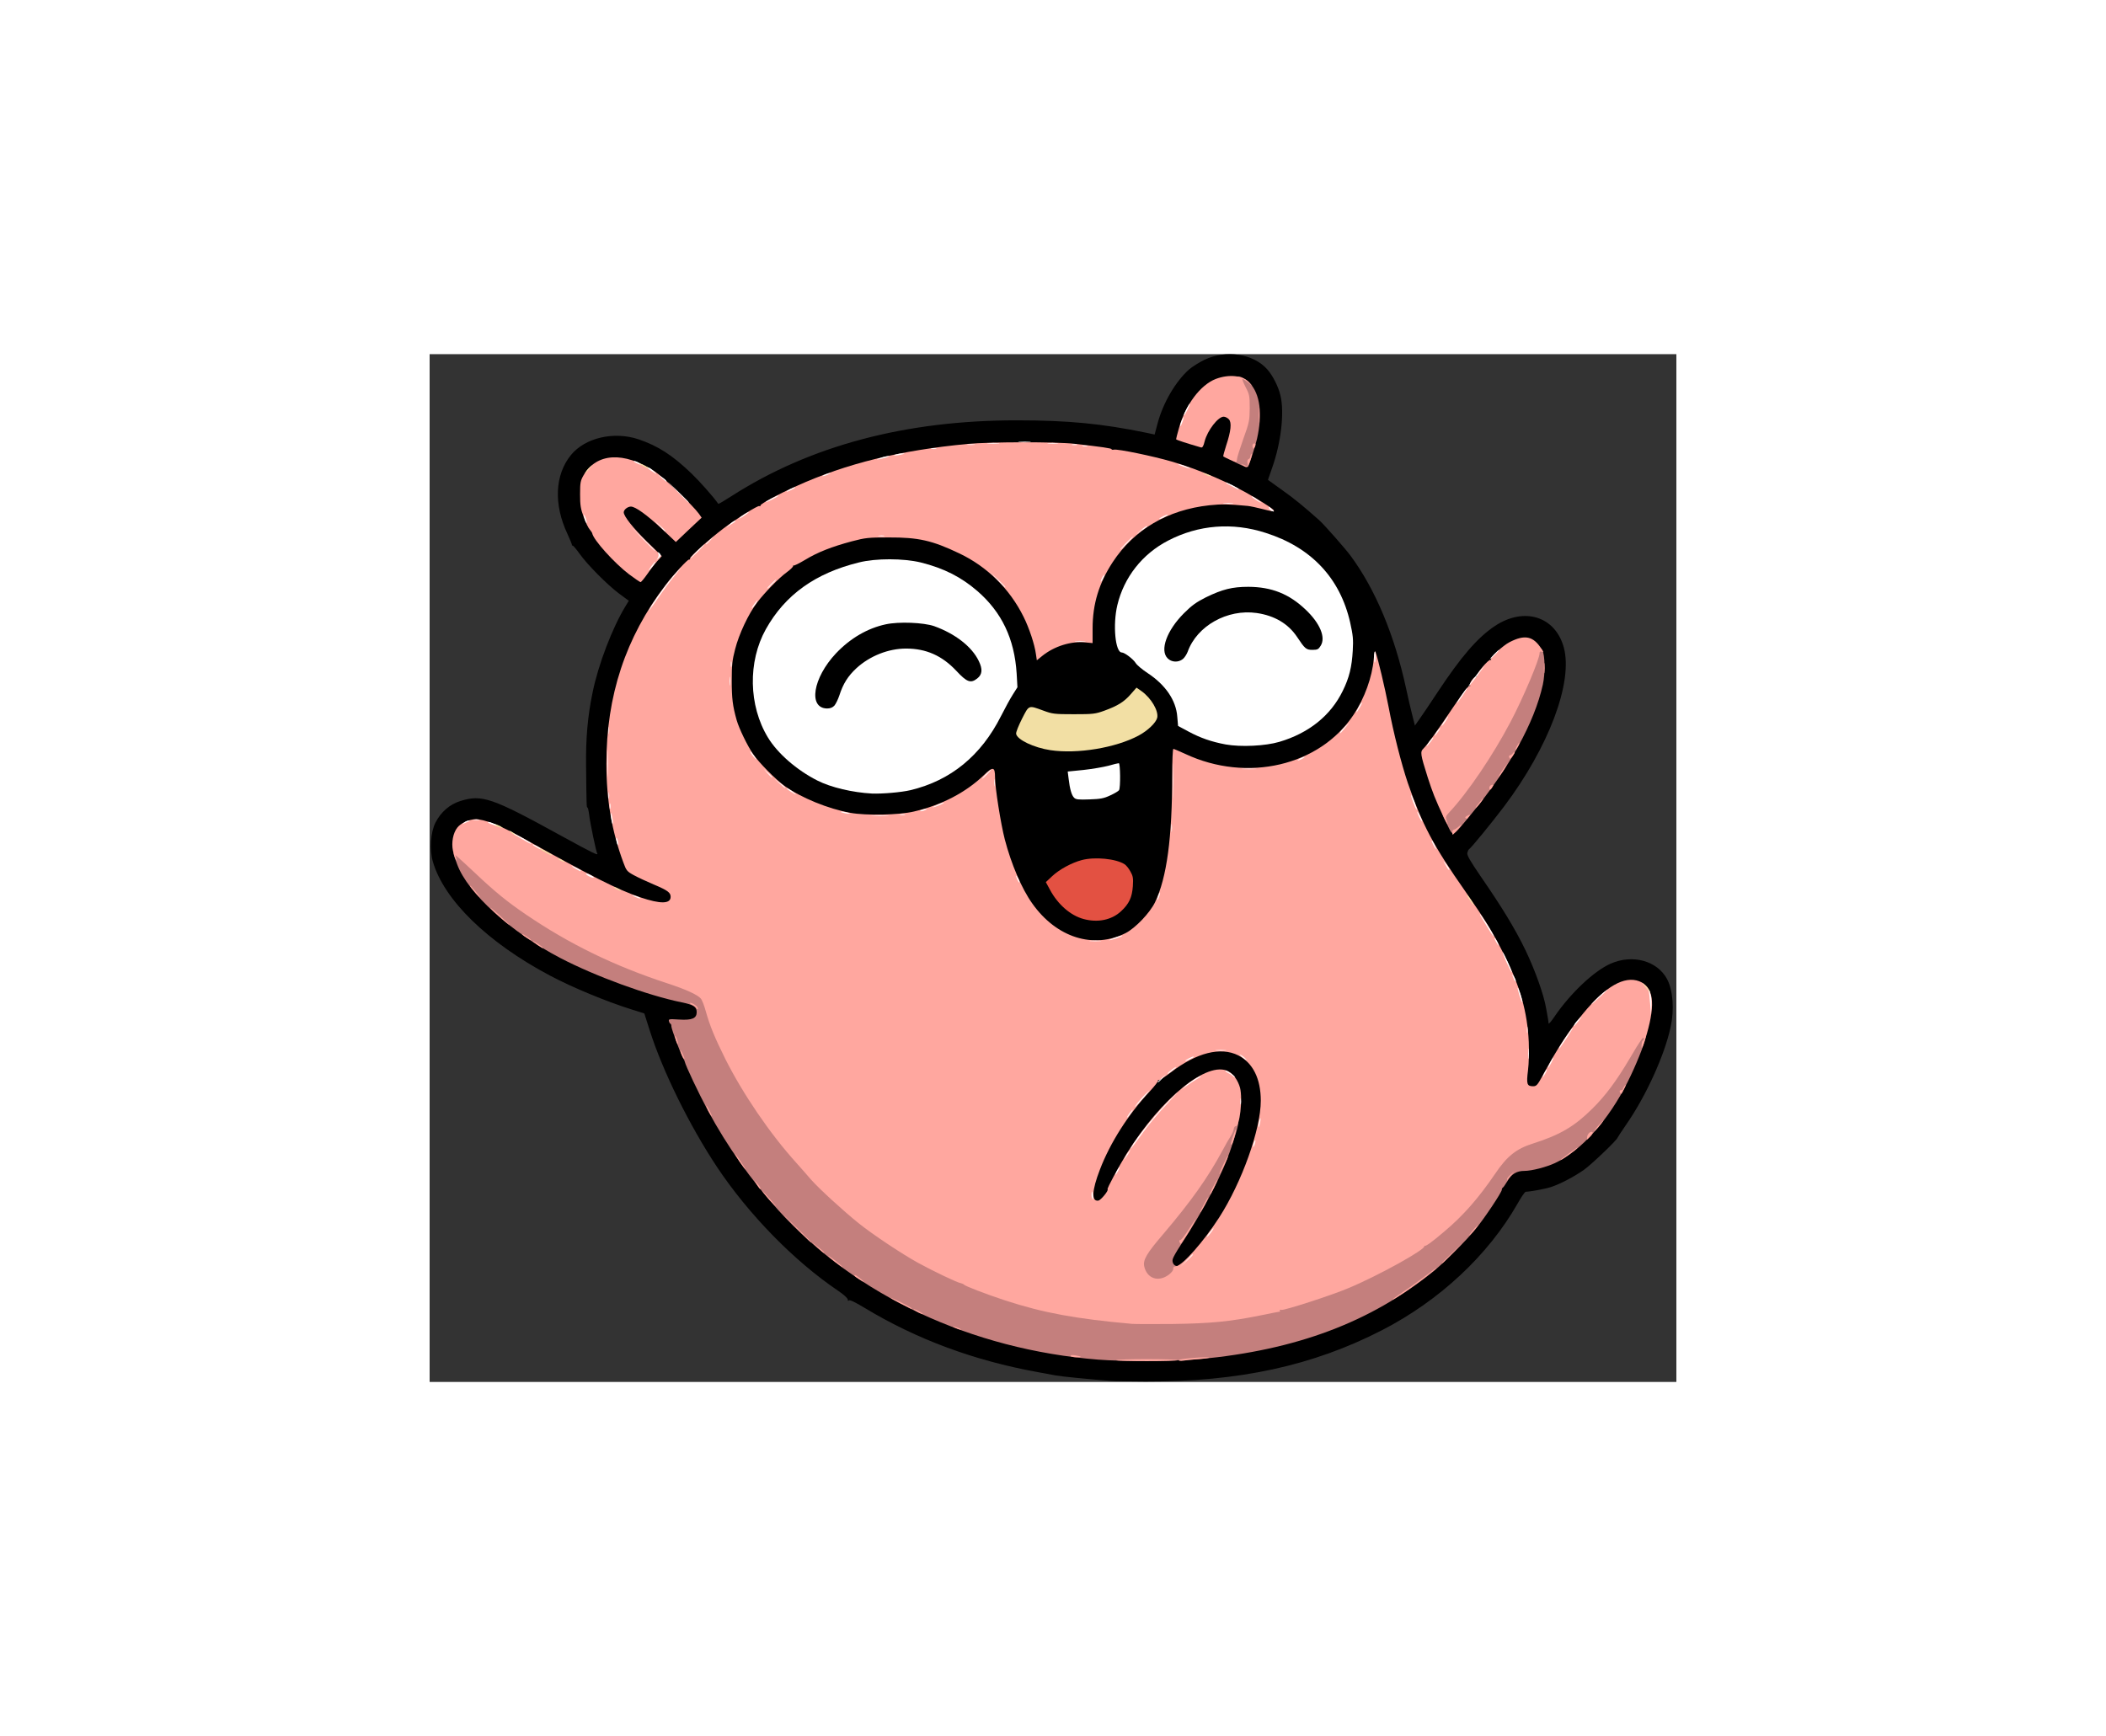 <svg class="img-fluid" id="outputsvg" xmlns="http://www.w3.org/2000/svg" style="transform: matrix(0.592, 0, 0, 0.592, 0, 0); transform-origin: 50% 50%; cursor: move; transition: transform 200ms ease-in-out;" width="957" height="789" viewBox="0 0 9570 7890"><rect x="0" y="0" width="9570" height="7890" fill="#333333" stroke="none"/><g id="l78dabwa6Oj6k4r0s4Ab4XM" fill="rgb(0,0,0)" style="transform: none;"><g><path id="pcGE8rLuF" d="M5235 7883 c-184 -15 -389 -35 -430 -43 -27 -5 -90 -17 -140 -26 -485 -88 -926 -251 -1325 -492 -76 -46 -117 -65 -122 -58 -5 7 -8 5 -8 -6 0 -10 -30 -38 -73 -67 -337 -227 -687 -585 -931 -951 -211 -318 -416 -733 -517 -1050 l-41 -129 -96 -30 c-192 -60 -458 -170 -629 -261 -479 -254 -813 -580 -898 -874 -27 -92 -18 -225 20 -300 41 -81 110 -141 192 -166 166 -51 240 -26 776 269 241 132 286 154 273 133 -8 -14 -54 -231 -61 -294 -4 -32 -10 -58 -14 -58 -6 0 -7 -13 -10 -315 -3 -214 12 -386 50 -568 43 -213 152 -498 253 -663 l25 -41 -72 -53 c-92 -68 -249 -227 -306 -308 -24 -34 -48 -62 -52 -62 -5 0 -8 -3 -7 -8 0 -4 -15 -41 -34 -82 -107 -227 -97 -454 27 -606 109 -133 330 -184 520 -120 149 51 258 121 404 261 64 62 162 171 207 234 2 2 45 -23 96 -56 606 -390 1341 -586 2197 -585 393 0 651 25 991 95 l65 14 23 -86 c42 -158 139 -323 242 -414 24 -21 77 -54 118 -74 165 -79 375 -47 482 74 43 49 85 132 101 201 31 129 5 359 -63 552 l-33 95 110 79 c97 69 155 117 284 231 37 33 202 220 242 275 190 258 336 609 424 1015 14 66 35 157 47 203 l21 83 34 -48 c19 -26 82 -120 140 -208 182 -275 307 -420 441 -509 224 -148 463 -73 528 166 72 267 -116 766 -460 1222 -96 127 -250 315 -268 327 -5 3 -10 16 -13 29 -3 17 23 62 103 179 163 236 264 402 342 563 74 154 142 343 160 449 6 35 13 73 15 84 2 11 4 26 4 33 1 7 22 -17 47 -55 123 -179 301 -347 429 -404 170 -75 360 -22 435 121 44 85 55 233 26 365 -47 219 -191 534 -343 752 -35 51 -64 95 -64 97 0 15 -203 209 -259 248 -74 52 -182 109 -253 132 -42 14 -157 35 -193 36 -7 0 -35 41 -63 91 -225 395 -598 744 -1041 972 -531 273 -1098 396 -1815 394 -121 -1 -238 -2 -260 -4z m646 -198 c432 -41 801 -129 1127 -271 70 -30 132 -56 137 -57 6 -1 12 -4 15 -7 3 -3 52 -32 110 -65 368 -207 644 -457 858 -777 40 -59 72 -109 72 -112 0 -3 16 -33 36 -66 39 -66 74 -90 136 -90 58 0 169 -29 236 -60 208 -97 419 -337 572 -651 66 -136 137 -332 161 -448 14 -68 6 -150 -17 -187 -10 -15 -36 -35 -58 -44 -34 -16 -44 -17 -83 -5 -166 50 -384 310 -612 728 l-42 77 -58 0 c-86 0 -87 -3 -71 -170 27 -287 -25 -529 -180 -835 -88 -176 -148 -273 -300 -491 -62 -87 -140 -204 -175 -259 -196 -312 -319 -663 -425 -1205 -16 -85 -35 -173 -41 -195 l-12 -40 -19 69 c-72 263 -255 477 -505 593 -271 125 -664 122 -948 -6 l-65 -30 0 187 c0 475 -42 781 -132 970 -40 82 -150 197 -225 236 -103 51 -263 70 -394 46 -174 -32 -344 -180 -457 -398 -51 -98 -104 -239 -137 -367 -30 -114 -75 -396 -75 -469 l0 -49 -47 45 c-128 119 -314 212 -516 260 -76 17 -125 21 -282 22 -121 1 -217 -4 -265 -13 -169 -30 -379 -116 -505 -206 -69 -50 -197 -179 -242 -245 -52 -76 -111 -204 -133 -286 -40 -147 -44 -441 -10 -569 29 -105 42 -137 52 -124 7 10 7 7 3 -8 -8 -28 54 -151 120 -238 101 -134 254 -266 406 -349 85 -46 205 -90 339 -124 94 -23 124 -26 290 -27 252 0 367 24 575 124 215 103 388 273 494 487 43 86 91 230 91 271 0 24 1 25 18 11 58 -51 181 -88 296 -88 l61 0 2 -109 c7 -421 291 -786 703 -904 114 -33 289 -51 425 -43 134 8 132 5 -60 -89 -161 -79 -304 -135 -460 -181 -121 -35 -425 -101 -500 -108 -22 -2 -110 -12 -195 -22 -189 -21 -608 -24 -810 -5 -374 35 -717 103 -989 196 -40 13 -77 22 -82 19 -5 -3 -9 -1 -9 5 0 5 -17 15 -37 22 -75 23 -310 132 -418 191 -208 115 -377 235 -540 384 -42 38 -81 68 -86 66 -6 -1 -8 2 -5 7 3 5 -20 38 -52 73 -170 188 -312 419 -407 661 -189 484 -196 1050 -18 1529 23 63 28 69 81 98 31 17 100 49 152 71 122 52 130 59 130 125 0 69 -15 78 -119 72 -174 -11 -384 -108 -1091 -502 -91 -51 -189 -97 -237 -113 l-83 -25 -47 23 c-68 35 -88 67 -88 142 2 240 351 599 819 843 269 140 671 287 931 340 104 21 115 31 115 105 0 76 -17 89 -117 89 -49 0 -73 4 -73 12 0 22 112 293 179 433 221 461 527 881 857 1175 57 51 100 98 97 103 -3 6 -1 7 6 3 7 -4 31 9 59 31 54 45 168 128 229 168 24 15 40 32 36 38 -3 5 -2 7 4 4 6 -4 59 23 119 59 417 251 931 425 1469 499 273 37 660 45 936 20z m-702 -3381 c94 -28 174 -121 187 -218 5 -35 2 -52 -17 -85 -27 -49 -48 -64 -119 -85 -102 -30 -195 -16 -317 48 -38 20 -84 52 -101 69 l-32 33 31 50 c60 95 148 166 238 190 61 17 69 17 130 -2z m2812 -835 c262 -318 442 -643 515 -928 39 -151 30 -223 -35 -291 -44 -47 -66 -49 -134 -17 -53 24 -162 115 -195 162 -12 17 -36 46 -54 65 -39 41 -28 25 -187 261 -68 101 -153 221 -188 267 -34 45 -63 87 -63 92 0 23 101 315 120 347 11 19 20 40 20 46 0 7 16 44 37 82 l36 68 21 -25 c12 -14 60 -72 107 -129z m-2796 -112 c33 -15 63 -33 67 -40 4 -7 8 -40 8 -74 l0 -61 -52 13 c-28 8 -102 20 -165 26 -111 13 -113 13 -113 38 0 40 19 98 37 117 26 26 143 15 218 -19z m-1555 -36 c324 -72 559 -260 716 -573 30 -59 70 -133 90 -164 l36 -56 -10 -102 c-25 -232 -124 -426 -294 -574 -322 -281 -762 -323 -1158 -111 -266 143 -442 373 -496 647 -25 130 -12 258 42 400 100 267 375 479 697 537 109 20 277 18 377 -4z m1429 -317 c119 -17 256 -60 343 -106 66 -35 138 -102 138 -127 0 -21 -50 -98 -84 -130 l-26 -24 -48 46 c-56 51 -97 74 -197 108 -64 22 -85 24 -255 23 -161 0 -193 -3 -249 -22 -36 -11 -68 -19 -73 -16 -8 5 -78 138 -78 149 0 13 99 67 150 82 121 35 226 40 379 17z m1424 -58 c316 -93 514 -317 558 -631 32 -224 -81 -511 -273 -691 -198 -187 -519 -298 -765 -264 -222 30 -432 142 -555 294 -109 135 -174 320 -166 466 5 76 28 140 51 140 21 0 87 50 106 80 9 16 51 51 92 78 137 90 219 209 228 336 l6 70 80 43 c205 110 434 138 638 79z m-4824 -1326 l51 -70 -99 -97 c-120 -119 -161 -180 -161 -239 0 -58 19 -74 84 -74 66 0 110 27 246 151 l101 91 67 -63 c37 -35 68 -67 70 -70 5 -12 -220 -239 -286 -288 -86 -63 -175 -108 -256 -128 -58 -14 -68 -14 -120 1 -106 31 -180 125 -181 230 0 34 4 78 8 99 6 30 5 37 -4 31 -8 -4 -10 -3 -5 5 4 6 11 9 15 7 4 -3 13 12 21 32 22 63 90 170 159 250 68 79 207 202 227 202 6 0 35 -31 63 -70z m4625 -905 c55 -179 60 -309 16 -395 -58 -116 -127 -143 -247 -98 -109 40 -225 188 -274 350 -13 43 -14 60 -6 64 24 8 112 34 119 34 4 0 13 -19 20 -42 14 -48 53 -110 94 -151 22 -22 36 -27 75 -27 71 0 89 19 89 95 0 33 -7 88 -16 120 -29 108 -32 99 33 126 39 17 60 22 65 15 5 -6 19 -47 32 -91z"></path><path id="p11lUYJGPP" d="M5682 7018 c-17 -17 -15 -94 4 -131 9 -18 35 -59 58 -92 151 -224 308 -523 375 -717 44 -128 81 -287 81 -346 0 -66 -27 -137 -64 -170 -49 -43 -66 -45 -130 -21 -164 61 -377 262 -563 531 -33 48 -64 84 -68 80 -5 -4 -5 -2 -2 4 4 7 -17 53 -47 103 -29 50 -59 104 -66 121 -7 16 -17 27 -23 23 -6 -3 -7 -1 -3 5 8 13 -18 78 -41 104 -11 13 -31 18 -64 18 -62 0 -74 -19 -66 -106 20 -213 221 -575 449 -807 207 -212 392 -305 588 -295 70 3 94 9 140 33 56 31 125 108 114 127 -4 6 -2 8 3 5 26 -16 52 107 53 241 1 366 -237 896 -549 1224 -71 76 -75 78 -120 78 -26 0 -52 -5 -59 -12z"></path><path id="pMDEW7Pq1" d="M2969 2737 c-28 -22 -39 -55 -39 -122 0 -120 53 -235 159 -348 110 -116 242 -194 382 -223 107 -23 351 -15 432 14 162 59 289 157 343 267 22 46 26 65 22 112 -7 78 -35 103 -120 103 l-61 0 -74 -79 c-126 -135 -282 -192 -435 -159 -102 22 -197 71 -271 138 -66 61 -103 120 -132 210 -27 85 -46 100 -124 100 -36 0 -73 -6 -82 -13z"></path><path id="peanCLDHQ" d="M5635 2365 c-22 -21 -25 -33 -25 -101 0 -69 4 -86 37 -153 56 -113 160 -214 283 -275 136 -66 199 -80 355 -80 210 0 335 47 469 175 87 82 127 155 133 242 3 50 0 68 -16 95 -20 31 -22 32 -94 32 -83 0 -83 0 -149 -100 -92 -137 -272 -212 -428 -176 -166 37 -301 149 -351 290 -21 58 -50 76 -126 76 -55 0 -67 -4 -88 -25z"></path></g></g><g id="ldImWJwcksprxJzo00uzLt" fill="rgb(227,81,66)" style="transform: none;"><g><path id="pqlYnPxxS" d="M5019 4336 c-100 -27 -197 -112 -257 -224 l-32 -59 49 -46 c54 -51 150 -103 226 -123 100 -27 264 -11 330 32 12 8 32 32 44 55 20 35 23 51 19 113 -6 86 -29 136 -91 193 -72 67 -179 89 -288 59z"></path></g></g><g id="l6OMghZntJj98xcx2nmFyg" fill="rgb(196,127,125)" style="transform: none;"><g><path id="pOf6ofRyf" d="M5135 7719 c-975 -77 -1865 -493 -2457 -1146 -211 -233 -395 -494 -540 -763 -73 -136 -173 -347 -180 -380 -2 -8 -6 -17 -9 -20 -11 -9 -91 -224 -93 -247 0 -13 -4 -23 -7 -23 -4 0 -9 -8 -12 -19 -4 -17 1 -18 79 -13 99 6 134 -9 134 -57 0 -41 -25 -57 -115 -75 -260 -53 -662 -200 -931 -340 -381 -199 -710 -497 -792 -718 -37 -100 -37 -98 -4 -98 24 0 53 22 153 116 172 162 264 237 409 336 332 226 678 395 1085 528 141 46 230 87 256 116 10 11 27 55 39 99 31 111 68 201 150 366 135 268 340 570 542 794 35 39 87 98 116 132 121 138 374 351 584 492 488 325 1052 526 1678 597 213 25 640 25 835 1 297 -36 651 -129 950 -249 172 -69 419 -199 552 -289 23 -16 44 -29 46 -29 3 0 16 -9 29 -20 12 -10 66 -55 118 -98 153 -127 269 -259 400 -452 90 -133 161 -190 288 -230 210 -67 319 -131 458 -269 100 -99 175 -199 276 -369 106 -178 109 -182 141 -182 27 0 28 2 22 33 -13 62 -78 223 -138 342 -147 295 -358 531 -559 625 -67 31 -178 60 -236 60 -57 0 -98 24 -128 77 -16 26 -32 50 -36 51 -4 2 -8 10 -8 17 0 19 -132 217 -200 300 -76 93 -239 256 -325 326 -483 391 -1052 604 -1794 674 -176 16 -597 19 -776 4z"></path><path id="p17o4lwQT6" d="M5512 7117 c-36 -21 -54 -55 -59 -117 -8 -80 12 -116 148 -275 214 -252 342 -432 454 -640 26 -49 56 -102 67 -117 10 -14 18 -35 18 -47 0 -21 27 -41 55 -41 23 0 16 39 -40 206 -69 210 -206 472 -393 758 -29 44 -55 90 -58 103 -7 26 10 53 33 53 18 0 9 56 -14 82 -39 44 -158 64 -211 35z"></path><path id="pj5ZWOw5I" d="M7808 3605 c-37 -75 -41 -88 -28 -98 21 -17 186 -227 252 -322 161 -231 322 -539 422 -808 20 -52 36 -102 36 -111 0 -24 37 -20 51 6 21 39 23 179 4 265 -65 293 -257 640 -549 993 -154 186 -137 179 -188 75z"></path><path id="pbvXd7taB" d="M6200 838 c-76 -38 -98 -58 -62 -58 23 0 61 -87 107 -249 34 -117 30 -168 -20 -264 -19 -37 -35 -75 -35 -82 0 -31 66 -7 106 37 79 86 98 237 55 428 -12 53 -59 199 -69 214 -5 7 -33 -2 -82 -26z"></path></g></g><g id="l3wyB2nLfbBy1o4XSzdJaQ1" fill="rgb(255,167,159)" style="transform: none;"><g><path id="pftjX1sx1" d="M5270 7723 c0 -5 106 -8 235 -8 129 0 235 3 235 8 0 4 -106 7 -235 7 -129 0 -235 -3 -235 -7z"></path><path id="pl2mjlNlt" d="M5750 7722 c0 -10 227 -28 236 -19 3 2 -35 8 -83 11 -48 4 -103 10 -120 13 -19 3 -33 1 -33 -5z"></path><path id="pD2N5JKy1" d="M4920 7690 c0 -7 14 -8 38 -4 51 9 53 14 4 14 -23 0 -42 -5 -42 -10z"></path><path id="p5uRQVRTG" d="M4035 7475 c-25 -12 -26 -14 -5 -9 28 7 60 23 45 23 -5 0 -23 -6 -40 -14z"></path><path id="p6nWMEmw4" d="M5390 7444 c-434 -39 -678 -84 -973 -180 -143 -47 -308 -110 -317 -122 -3 -4 -13 -8 -22 -10 -28 -4 -217 -95 -330 -157 -128 -71 -347 -217 -453 -302 -121 -97 -306 -267 -367 -336 -29 -34 -81 -93 -116 -132 -202 -224 -407 -526 -542 -794 -82 -165 -119 -255 -150 -366 -12 -44 -29 -88 -39 -99 -26 -29 -115 -70 -256 -116 -407 -133 -753 -302 -1085 -528 -143 -97 -240 -176 -390 -318 -58 -54 -116 -108 -129 -119 l-24 -20 7 25 c6 19 5 21 -3 10 -6 -8 -15 -39 -22 -68 -13 -63 1 -137 34 -178 26 -34 91 -63 139 -64 67 0 191 48 348 136 553 309 743 404 918 464 154 52 232 51 232 -4 0 -33 -23 -50 -130 -95 -52 -22 -121 -54 -152 -71 -53 -29 -58 -35 -81 -98 -88 -237 -130 -479 -130 -757 -1 -522 148 -971 452 -1370 65 -85 171 -200 182 -198 5 2 9 -3 9 -10 0 -15 146 -146 254 -228 98 -74 267 -180 277 -173 5 3 9 1 9 -5 0 -12 136 -86 277 -149 383 -173 795 -274 1313 -323 168 -16 678 -17 820 -1 204 23 289 35 285 42 -2 4 6 5 18 3 31 -6 297 49 442 91 223 65 454 166 642 279 177 107 185 120 57 86 -43 -11 -95 -22 -114 -24 -148 -14 -199 -15 -295 -5 -320 35 -577 186 -742 437 -105 161 -154 321 -154 508 l0 113 -53 -5 c-112 -12 -241 29 -333 103 l-42 34 -7 -47 c-10 -75 -52 -201 -95 -287 -106 -214 -279 -385 -494 -487 -207 -99 -314 -123 -540 -122 -157 0 -179 2 -285 30 -153 41 -261 83 -358 142 -45 27 -84 46 -87 43 -3 -3 -5 0 -5 5 0 6 -21 27 -47 46 -62 45 -170 156 -228 232 -67 87 -141 245 -170 360 -22 84 -26 122 -26 240 0 138 7 195 38 305 18 63 81 194 126 260 45 66 173 195 242 245 126 90 336 176 505 206 119 22 374 17 487 -10 212 -49 399 -146 538 -280 69 -67 85 -64 85 16 0 81 44 358 75 478 49 188 130 379 211 492 185 262 470 352 717 227 75 -39 185 -154 225 -236 91 -190 132 -495 132 -980 0 -109 4 -198 9 -198 4 0 46 18 92 39 474 222 1031 92 1292 -302 83 -125 142 -288 154 -426 5 -58 8 -69 15 -51 18 50 70 268 99 418 38 202 98 436 147 582 109 318 197 485 442 834 152 218 212 315 300 491 122 242 176 435 187 665 3 72 1 165 -6 219 -13 105 -8 121 40 121 24 0 33 -9 70 -77 119 -220 206 -352 316 -485 171 -206 314 -287 428 -244 108 42 126 167 59 401 -31 107 -44 134 -41 88 1 -18 5 -33 10 -33 4 0 7 -7 7 -16 0 -24 -25 11 -107 151 -104 176 -187 287 -287 386 -139 138 -248 202 -458 269 -127 40 -198 97 -288 230 -127 187 -245 322 -390 444 -101 86 -145 117 -154 111 -3 -3 -4 -2 -1 2 17 22 -354 228 -583 323 -132 56 -493 172 -514 167 -10 -3 -16 -1 -12 4 3 5 3 9 0 9 -3 0 -72 13 -153 30 -233 47 -382 61 -673 65 -146 1 -285 1 -310 -1z m286 -379 c20 -15 33 -34 32 -43 -2 -12 5 -18 22 -20 50 -7 210 -188 329 -372 175 -271 321 -679 321 -899 0 -169 -61 -291 -173 -348 -135 -68 -320 -21 -518 131 -46 35 -88 62 -94 59 -5 -4 -7 -3 -3 2 4 4 -25 42 -64 84 -164 175 -304 394 -383 601 -62 161 -66 246 -12 238 19 -3 81 -78 71 -87 -6 -6 83 -170 148 -276 266 -426 619 -712 778 -630 41 21 76 72 91 128 21 85 -3 300 -34 294 -6 -1 -13 9 -15 23 -2 14 -12 36 -21 50 -10 14 -40 66 -66 115 -112 208 -240 388 -454 640 -127 148 -156 198 -146 247 21 95 110 125 191 63z"></path><path id="pqO7OtOSF" d="M5756 6815 c-3 -8 0 -15 7 -15 7 0 33 -32 57 -71 59 -92 79 -117 44 -54 -29 53 -94 155 -99 155 -2 0 -5 -7 -9 -15z"></path><path id="pZ4ERBicQ" d="M5941 6530 c18 -33 34 -59 35 -57 5 4 -56 117 -62 117 -3 0 9 -27 27 -60z"></path><path id="pwtmpolYK" d="M5990 6446 c0 -11 50 -106 55 -106 3 0 -7 24 -21 53 -28 55 -34 65 -34 53z"></path><path id="p1CezT9IaR" d="M6062 6295 c-1 -13 66 -153 67 -140 0 6 -15 42 -34 80 -18 39 -33 66 -33 60z"></path><path id="pyXbSV95r" d="M6151 6060 c1 -18 37 -119 38 -107 2 16 -22 102 -30 112 -6 5 -9 3 -8 -5z"></path><path id="pYuxwO87z" d="M3740 7350 c-19 -11 -30 -19 -25 -19 6 0 26 8 45 19 19 11 31 19 25 19 -5 0 -26 -8 -45 -19z"></path><path id="pG1SiqYjD" d="M3618 7289 c-43 -21 -78 -41 -78 -44 0 -3 36 13 80 35 44 22 80 42 80 45 0 7 4 8 -82 -36z"></path><path id="pDBokdTee" d="M7395 7253 c6 -6 46 -34 90 -63 44 -29 117 -82 163 -117 45 -35 82 -62 82 -59 0 8 -158 128 -240 183 -86 57 -110 71 -95 56z"></path><path id="p2yU4mkoB" d="M3293 7099 c-33 -21 -40 -29 -25 -29 8 1 70 50 62 50 -3 0 -20 -10 -37 -21z"></path><path id="pSMlDCde9" d="M3113 6969 c-29 -22 -53 -42 -53 -45 0 -6 40 22 85 60 47 40 25 30 -32 -15z"></path><path id="pV8QTLgo2" d="M7770 6977 c0 -1 35 -36 78 -77 l77 -75 -75 78 c-69 71 -80 82 -80 74z"></path><path id="pnYPSua7Z" d="M2979 6859 l-44 -41 48 37 c43 34 53 45 43 45 -2 0 -23 -18 -47 -41z"></path><path id="pNFAyOIl1" d="M2810 6703 l-115 -118 118 115 c64 63 117 116 117 117 0 8 -13 -5 -120 -114z"></path><path id="p14eh3nRoC" d="M7980 6763 c1 -4 19 -28 42 -53 43 -47 34 -29 -14 28 -16 18 -28 29 -28 25z"></path><path id="p1EBawsUGi" d="M2614 6498 c-36 -39 -82 -97 -58 -73 27 26 106 115 102 115 -2 0 -22 -19 -44 -42z"></path><path id="paXwAOf27" d="M2520 6388 c-29 -44 -32 -53 -6 -23 22 26 32 45 23 45 -1 0 -9 -10 -17 -22z"></path><path id="pwIl3bxvH" d="M8270 6333 c0 -5 12 -20 28 -34 l27 -24 -25 30 c-14 17 -26 32 -27 34 -2 2 -3 0 -3 -6z"></path><path id="p773tmh3B" d="M2380 6200 c-22 -33 -38 -60 -36 -60 3 0 24 27 46 60 22 33 38 60 36 60 -3 0 -24 -27 -46 -60z"></path><path id="ppWquIgyb" d="M8680 6187 c0 -3 33 -28 73 -57 39 -29 66 -46 59 -38 -14 17 -132 102 -132 95z"></path><path id="pXmNk1p1s" d="M8885 6009 c2 -24 29 -48 41 -36 5 4 -3 19 -17 33 l-26 25 2 -22z"></path><path id="p11XLug7lU" d="M8940 5963 c1 -4 19 -28 42 -53 43 -47 34 -29 -14 28 -16 18 -28 29 -28 25z"></path><path id="p9zfFwJ9w" d="M2140 5810 c-11 -22 -18 -40 -15 -40 2 0 14 18 25 40 11 22 18 40 15 40 -2 0 -14 -18 -25 -40z"></path><path id="pDGfC5Z1Q" d="M9136 5665 c-3 -9 0 -15 9 -15 8 0 15 -4 15 -8 0 -5 7 -17 15 -28 10 -11 8 -2 -5 24 -23 47 -25 49 -34 27z"></path><path id="pV1KUkxg6" d="M1946 5401 c-11 -17 -27 -66 -19 -56 12 13 34 65 28 65 -2 0 -6 -4 -9 -9z"></path><path id="pMMQDp1tF" d="M1891 5269 c-6 -18 -9 -34 -7 -36 2 -2 9 10 15 28 6 18 9 34 7 36 -2 2 -9 -10 -15 -28z"></path><path id="pvXhSPg19" d="M2050 5023 c0 -6 -15 -18 -32 -27 -18 -8 -26 -16 -17 -16 22 0 66 36 57 46 -5 4 -8 3 -8 -3z"></path><path id="ppm5ag0gK" d="M827 4535 c-20 -14 -37 -28 -37 -31 0 -2 18 8 40 22 35 23 47 34 37 34 -1 0 -19 -11 -40 -25z"></path><path id="pg2rvexK8" d="M743 4479 c-35 -22 -46 -37 -15 -20 22 13 58 40 52 41 -3 0 -20 -10 -37 -21z"></path><path id="pqVmT1hNY" d="M532 4315 c-40 -36 -69 -65 -65 -65 9 1 151 130 143 130 -3 0 -38 -29 -78 -65z"></path><path id="prLcml9RG" d="M359 4143 c-32 -36 -53 -63 -47 -63 2 0 21 20 41 45 42 49 45 61 6 18z"></path><path id="p1FVL8B0li" d="M7850 3673 c0 -13 5 -23 12 -23 7 0 25 -12 42 -27 33 -30 18 -7 -26 42 -27 29 -28 29 -28 8z"></path><path id="pZEisEI6t" d="M7785 3558 c-68 -146 -86 -193 -124 -310 -56 -178 -59 -195 -32 -221 33 -33 105 -134 230 -320 67 -99 117 -165 123 -161 7 4 8 2 4 -4 -9 -15 34 -73 47 -65 6 3 7 1 4 -4 -9 -14 93 -134 106 -126 6 3 7 1 4 -4 -9 -14 93 -107 142 -132 118 -61 183 -47 246 52 16 24 16 27 1 21 -11 -4 -16 -1 -16 11 0 46 -125 342 -224 530 -136 258 -329 543 -470 693 -27 29 -29 35 -19 62 18 48 5 34 -22 -22z"></path><path id="p18YPubN0l" d="M7953 3562 c-7 -5 -3 -11 13 -19 23 -11 24 -10 13 5 -8 9 -14 18 -14 19 0 1 -6 -1 -12 -5z"></path><path id="pb8n0yWq1" d="M8049 3453 c18 -24 35 -43 38 -43 7 0 -34 55 -54 71 -10 8 -3 -5 16 -28z"></path><path id="pgpAxNJU9" d="M8134 3330 c0 -10 8 -21 18 -23 14 -4 16 -2 8 13 -15 27 -26 31 -26 10z"></path><path id="p1Att4brLs" d="M8215 3224 c10 -17 26 -41 37 -55 l20 -24 -17 31 c-10 17 -26 41 -37 55 l-20 24 17 -31z"></path><path id="p3NGFBdoo" d="M8287 3096 c-4 -9 -1 -16 5 -16 6 0 17 -8 24 -17 7 -10 13 -13 13 -8 1 6 -8 21 -18 34 -15 20 -19 21 -24 7z"></path><path id="pZ54Qow5f" d="M8345 3010 c9 -16 18 -30 21 -30 2 0 -2 14 -11 30 -9 17 -18 30 -21 30 -2 0 2 -13 11 -30z"></path><path id="p13Ihq3dUp" d="M8553 2410 c0 -36 2 -50 4 -32 2 17 2 47 0 65 -2 17 -4 3 -4 -33z"></path><path id="pP9rTXMXx" d="M1531 1690 c-112 -85 -274 -264 -283 -315 -1 -5 -10 -18 -19 -29 -10 -10 -31 -53 -46 -95 -24 -64 -28 -91 -28 -176 0 -91 3 -104 27 -146 100 -171 308 -183 543 -31 66 43 295 262 342 327 l21 30 -99 93 -99 94 -105 -99 c-119 -111 -206 -173 -240 -173 -25 0 -55 24 -55 44 0 30 71 120 177 224 l115 112 -34 38 c-18 20 -53 65 -77 100 -24 34 -47 62 -52 62 -4 0 -44 -27 -88 -60z"></path><path id="pHTYr6uYI" d="M6245 855 c-19 -16 -19 -16 2 -6 32 16 36 14 31 -13 -3 -15 0 -27 8 -30 8 -3 14 -12 14 -20 0 -8 4 -17 9 -21 6 -3 2 18 -8 47 -20 58 -28 65 -56 43z"></path><path id="p1GUgYYDV3" d="M6140 809 c-24 -11 -46 -22 -48 -24 -2 -2 8 -39 22 -83 37 -111 44 -177 21 -202 -10 -11 -28 -20 -40 -20 -43 0 -124 105 -146 189 -9 38 -17 50 -28 47 -113 -33 -191 -58 -191 -63 0 -4 9 -41 21 -82 50 -182 165 -335 284 -381 101 -38 207 -27 256 27 l24 27 -33 -27 c-19 -15 -37 -27 -42 -27 -5 0 6 28 23 62 30 57 32 68 32 162 -1 95 -3 109 -49 236 -26 74 -49 145 -49 158 -2 26 0 26 -57 1z"></path><path id="pdnmoUC9q" d="M6317 711 c-3 -12 1 -22 9 -25 16 -6 18 12 5 32 -6 11 -9 9 -14 -7z"></path><path id="p09mhHTI0" d="M6364 470 c0 -52 1 -74 3 -47 2 26 2 68 0 95 -2 26 -3 4 -3 -48z"></path></g></g><g id="l4T8ra3o5mhirFmi7u68LAh" fill="rgb(242,223,164)" style="transform: none;"><g><path id="pwQgikDpb" d="M9331 4857 c-29 -35 -30 -38 -7 -17 24 22 52 60 44 60 -2 0 -18 -19 -37 -43z"></path><path id="p15TQu6nen" d="M7992 4203 c-26 -38 -34 -53 -29 -53 2 0 16 18 31 40 29 45 28 56 -2 13z"></path><path id="p3i8O1kAz" d="M1430 4105 c-14 -8 -20 -14 -15 -14 6 0 21 6 35 14 14 8 21 14 15 14 -5 0 -21 -6 -35 -14z"></path><path id="pBzAcaXSy" d="M1000 3885 c-14 -8 -20 -14 -15 -14 6 0 21 6 35 14 14 8 21 14 15 14 -5 0 -21 -6 -35 -14z"></path><path id="px1mzv9Sk" d="M877 3818 c-31 -17 -56 -33 -54 -34 4 -5 117 56 117 62 0 6 -1 6 -63 -28z"></path><path id="p1Awjkusvb" d="M635 3680 c-16 -11 -25 -20 -20 -20 10 0 64 39 55 40 -3 0 -18 -9 -35 -20z"></path><path id="pJQKwZOFD" d="M523 3628 c-18 -6 -33 -15 -33 -19 0 -9 47 8 65 23 11 9 10 9 -32 -4z"></path><path id="phl1NJ8Y9" d="M4765 3040 c-127 -19 -257 -81 -263 -126 -2 -12 19 -63 45 -115 55 -107 48 -105 163 -63 70 26 85 28 235 28 148 0 165 -2 234 -27 102 -37 152 -68 203 -127 l44 -50 40 28 c74 54 130 150 119 203 -9 38 -72 99 -143 137 -176 94 -470 143 -677 112z"></path><path id="pdNmBpNiT" d="M5955 925 c-25 -12 -26 -14 -5 -9 28 7 60 23 45 23 -5 0 -23 -6 -40 -14z"></path><path id="pDXGB96qd" d="M1198 905 c6 -11 21 -29 34 -40 22 -19 22 -19 -2 10 -40 48 -43 51 -32 30z"></path><path id="pkPg0BW0r" d="M1640 860 c-30 -16 -51 -29 -47 -30 10 0 107 49 107 55 0 7 1 7 -60 -25z"></path></g></g><g id="l7YAYfP7jc9G6cAkvWLjOAm" fill="rgb(255,255,255)" style="transform: none;"><g><path id="p1GYRwsuPW" d="M5810 6958 c24 -27 45 -48 47 -48 8 0 0 9 -44 50 l-48 45 45 -47z"></path><path id="p1FLawbjqs" d="M5984 6747 c16 -20 30 -37 33 -37 7 0 -36 58 -49 66 -7 4 1 -9 16 -29z"></path><path id="piLB9Ljzn" d="M5084 6476 c-3 -8 -4 -25 -2 -38 3 -17 5 -13 9 15 5 38 2 47 -7 23z"></path><path id="p1HoZ22HsN" d="M5275 6270 c9 -16 18 -30 21 -30 2 0 -2 14 -11 30 -9 17 -18 30 -21 30 -2 0 2 -13 11 -30z"></path><path id="pOwnPKpff" d="M5339 6165 c5 -11 17 -29 26 -40 l16 -20 -10 20 c-5 11 -17 29 -26 40 l-16 20 10 -20z"></path><path id="pX65YGLUA" d="M5385 6090 c42 -77 214 -287 312 -380 65 -62 65 -62 -13 20 -101 107 -166 185 -234 280 -55 77 -80 108 -65 80z"></path><path id="p1BvSTJDUa" d="M6321 6080 c0 -8 4 -24 9 -35 5 -13 9 -14 9 -5 0 8 -4 24 -9 35 -5 13 -9 14 -9 5z"></path><path id="pYNL2kIBm" d="M6362 5925 c0 -11 4 -31 8 -45 6 -20 8 -21 8 -5 0 11 -4 31 -8 45 -6 20 -8 21 -8 5z"></path><path id="p1Ewg8Eks6" d="M5370 5830 c12 -16 24 -30 26 -30 3 0 -4 14 -16 30 -12 17 -24 30 -26 30 -3 0 4 -13 16 -30z"></path><path id="p1AJEILvs5" d="M5438 5743 c17 -21 49 -56 73 -78 23 -22 11 -5 -27 38 -73 82 -95 101 -46 40z"></path><path id="pEcTQ8lIq" d="M6223 5735 c0 -22 2 -30 4 -17 2 12 2 30 0 40 -3 9 -5 -1 -4 -23z"></path><path id="pWQfsTLyf" d="M5801 5618 c36 -33 119 -84 119 -74 0 3 -13 12 -29 20 -15 8 -50 31 -77 51 -49 36 -49 36 -13 3z"></path><path id="pM0YzW2Hn" d="M5590 5587 c0 -2 15 -16 33 -33 l32 -29 -29 33 c-28 30 -36 37 -36 29z"></path><path id="p3dzzlJyM" d="M6165 5541 c-6 -6 -23 -17 -40 -25 -16 -9 -23 -16 -15 -16 14 0 82 49 70 50 -4 0 -10 -4 -15 -9z"></path><path id="pKtdrqq7t" d="M8555 5520 c9 -16 18 -30 21 -30 2 0 -2 14 -11 30 -9 17 -18 30 -21 30 -2 0 2 -13 11 -30z"></path><path id="pnSzhm295" d="M5664 5522 c8 -13 66 -56 66 -49 0 3 -17 17 -37 33 -20 15 -33 23 -29 16z"></path><path id="pikuWQSap" d="M8600 5440 c11 -22 23 -40 25 -40 3 0 -4 18 -15 40 -11 22 -23 40 -25 40 -3 0 4 -18 15 -40z"></path><path id="p1CqA8nILK" d="M5800 5425 c0 -7 61 -37 66 -33 2 3 -12 12 -31 21 -19 9 -35 15 -35 12z"></path><path id="pgxYOcXTf" d="M8433 5370 c0 -36 2 -50 4 -32 2 17 2 47 0 65 -2 17 -4 3 -4 -33z"></path><path id="p6yUCyhzC" d="M6235 5394 c-18 -16 -22 -22 -9 -15 18 9 53 42 43 41 -2 -1 -17 -12 -34 -26z"></path><path id="p15lRVUwRG" d="M6037 5343 c18 -2 50 -2 70 0 21 2 7 4 -32 4 -38 0 -55 -2 -38 -4z"></path><path id="pI8bn7E2h" d="M8670 5326 c0 -9 99 -156 106 -156 2 0 -19 35 -47 78 -60 89 -59 88 -59 78z"></path><path id="p3blWxMkL" d="M8423 5185 c0 -22 2 -30 4 -17 2 12 2 30 0 40 -3 9 -5 -1 -4 -23z"></path><path id="pETSDSttL" d="M8789 5143 c5 -10 22 -29 37 -43 24 -22 23 -20 -6 18 -35 44 -47 54 -31 25z"></path><path id="p1DuV6aSnL" d="M9369 4990 c-3 -47 -9 -94 -12 -105 -4 -11 0 -5 8 13 11 23 15 56 13 105 l-3 72 -6 -85z"></path><path id="pMaTmL7m8" d="M8935 4971 c22 -23 58 -57 80 -74 47 -36 35 -23 -55 58 -46 43 -54 47 -25 16z"></path><path id="p14AhJbmKu" d="M8366 4924 c-10 -31 -16 -58 -14 -60 3 -2 12 21 22 52 10 31 16 58 14 60 -3 2 -12 -21 -22 -52z"></path><path id="paFbQLKdU" d="M8322 4795 c-17 -37 -14 -45 4 -12 9 16 14 31 11 33 -2 2 -9 -7 -15 -21z"></path><path id="p1CiFeG0kT" d="M8267 4670 c-19 -44 -33 -80 -31 -80 7 0 76 152 71 156 -2 2 -20 -32 -40 -76z"></path><path id="p6BrAxUPN" d="M8185 4510 c-9 -16 -13 -30 -11 -30 3 0 12 14 21 30 9 17 13 30 11 30 -3 0 -12 -13 -21 -30z"></path><path id="p1GNK83Kj2" d="M5073 4503 c20 -2 54 -2 75 0 20 2 3 4 -38 4 -41 0 -58 -2 -37 -4z"></path><path id="penYpBWx5" d="M5259 4479 c30 -10 56 -17 58 -15 5 5 -86 36 -101 35 -6 0 13 -9 43 -20z"></path><path id="pAPyYRJ6o" d="M8128 4413 c-19 -32 -42 -70 -52 -85 -10 -16 -16 -28 -13 -28 5 0 73 104 96 148 24 45 2 20 -31 -35z"></path><path id="p1HUvla3Us" d="M5592 4159 c6 -16 12 -28 14 -26 5 5 -13 57 -20 57 -3 0 0 -14 6 -31z"></path><path id="puO7IQI3V" d="M1575 4165 c-25 -12 -26 -14 -5 -9 28 7 60 23 45 23 -5 0 -23 -6 -40 -14z"></path><path id="p13Zd4Py0d" d="M4512 4035 c-17 -37 -14 -45 4 -12 9 16 14 31 11 33 -2 2 -9 -7 -15 -21z"></path><path id="p12QQcVYMQ" d="M1223 4008 c-13 -6 -23 -15 -23 -19 0 -4 14 -1 30 7 29 15 39 25 23 23 -5 0 -18 -5 -30 -11z"></path><path id="p6CUr0Irs" d="M1120 3950 c-19 -11 -31 -19 -27 -20 11 0 67 29 67 35 0 7 -1 7 -40 -15z"></path><path id="pgcO6TRUr" d="M7814 3948 c-4 -7 -14 -24 -22 -38 -14 -24 -13 -24 3 -5 20 24 37 55 31 55 -3 0 -8 -6 -12 -12z"></path><path id="pHpNc0fSl" d="M818 3784 c-38 -20 -36 -28 2 -9 17 9 30 18 30 20 0 7 -1 6 -32 -11z"></path><path id="pylxbyAT9" d="M7705 3769 c-9 -17 -15 -33 -13 -35 3 -2 12 12 21 31 21 43 13 47 -8 4z"></path><path id="p5erVfmAq" d="M1436 3744 c-4 -14 -5 -28 -3 -31 3 -2 8 8 11 23 4 14 5 28 3 31 -3 2 -8 -8 -11 -23z"></path><path id="pItTNne6e" d="M705 3720 c-38 -22 -66 -40 -62 -40 11 0 137 70 137 76 0 6 -1 6 -75 -36z"></path><path id="pn8P5PWcr" d="M5693 3635 c0 -27 2 -38 4 -22 2 15 2 37 0 50 -2 12 -4 0 -4 -28z"></path><path id="pUXkJUhcW" d="M465 3605 c-16 -8 -23 -14 -15 -14 8 0 29 6 45 14 17 7 23 13 15 13 -8 0 -28 -6 -45 -13z"></path><path id="p9WMTllnr" d="M264 3596 c11 -9 27 -16 35 -15 14 0 14 1 1 6 -8 3 -24 10 -35 15 -20 9 -20 9 -1 -6z"></path><path id="peHSbqbWA" d="M1397 3581 c-4 -18 -7 -43 -6 -55 1 -11 5 -1 10 24 5 25 7 49 6 55 -2 5 -7 -5 -10 -24z"></path><path id="pFEiqMv3k" d="M7597 3555 c-24 -50 -20 -58 4 -12 11 22 19 41 17 43 -3 2 -12 -12 -21 -31z"></path><path id="pozXq9sPH" d="M338 3573 c12 -2 30 -2 40 0 9 3 -1 5 -23 4 -22 0 -30 -2 -17 -4z"></path><path id="p1BjFhM64B" d="M3403 3543 c32 -2 81 -2 110 0 29 2 3 3 -58 3 -60 0 -84 -1 -52 -3z"></path><path id="pELavNiPM" d="M3613 3533 c9 -2 25 -2 35 0 9 3 1 5 -18 5 -19 0 -27 -2 -17 -5z"></path><path id="p15TtTfrKq" d="M3170 3520 c-20 -6 -21 -8 -5 -8 11 0 31 4 45 8 20 6 21 8 5 8 -11 0 -31 -4 -45 -8z"></path><path id="p8sNX5v8c" d="M3775 3500 c11 -5 27 -9 35 -9 9 0 8 4 -5 9 -11 5 -27 9 -35 9 -9 0 -8 -4 5 -9z"></path><path id="p1FM2WRzy4" d="M1382 3470 c0 -19 2 -27 5 -17 2 9 2 25 0 35 -3 9 -5 1 -5 -18z"></path><path id="pruaUA8Qq" d="M7551 3444 c-12 -31 -20 -59 -18 -61 2 -2 14 22 26 53 12 31 20 59 18 61 -2 2 -14 -22 -26 -53z"></path><path id="pCYuN0dB5" d="M5704 3275 c0 -121 2 -169 3 -107 2 62 2 161 0 220 -1 59 -3 8 -3 -113z"></path><path id="pHI3Eywjr" d="M3899 3459 c24 -11 46 -18 48 -15 4 4 -73 36 -85 35 -4 0 13 -9 37 -20z"></path><path id="pfaozA28f" d="M1373 3385 c0 -22 2 -30 4 -17 2 12 2 30 0 40 -3 9 -5 -1 -4 -23z"></path><path id="pErcmeRzV" d="M4947 3405 c-19 -18 -33 -67 -42 -145 l-7 -56 120 -12 c66 -7 152 -22 191 -32 39 -11 75 -20 81 -20 12 0 14 189 2 207 -4 7 -34 25 -67 40 -51 24 -76 28 -161 31 -83 3 -104 1 -117 -13z"></path><path id="p1HO4aBQrd" d="M2773 3359 c-35 -22 -46 -37 -15 -20 22 13 58 40 52 41 -3 0 -20 -10 -37 -21z"></path><path id="pTDqKQDrZ" d="M3395 3373 c-148 -8 -315 -47 -419 -100 -158 -80 -305 -208 -379 -330 -149 -245 -155 -583 -16 -832 148 -264 380 -430 714 -512 131 -33 342 -32 475 0 176 44 309 111 434 219 188 163 285 367 302 633 l6 106 -36 57 c-20 31 -60 105 -90 164 -153 304 -386 495 -695 569 -72 17 -217 29 -296 26z m-288 -675 c11 -13 28 -48 38 -78 29 -90 66 -149 132 -210 102 -93 244 -150 380 -150 154 0 276 54 386 171 81 87 110 98 160 59 40 -31 43 -72 12 -135 -53 -110 -181 -209 -342 -267 -81 -28 -271 -36 -372 -14 -140 30 -272 107 -382 223 -177 188 -215 421 -68 423 24 0 42 -7 56 -22z"></path><path id="pb0OwvZUp" d="M2684 3294 l-39 -35 43 32 c38 30 48 39 39 39 -2 0 -21 -16 -43 -36z"></path><path id="p7TvxJbFh" d="M4333 3290 c0 -25 2 -35 4 -22 2 12 2 32 0 45 -2 12 -4 2 -4 -23z"></path><path id="p9Uo28hXb" d="M1364 3140 c0 -91 2 -128 3 -82 2 45 2 119 0 165 -1 45 -3 8 -3 -83z"></path><path id="pVL3gSJKV" d="M4270 3225 c19 -19 36 -35 39 -35 3 0 -10 16 -29 35 -19 19 -36 35 -39 35 -3 0 10 -16 29 -35z"></path><path id="pXhhrkcFW" d="M2594 3218 l-29 -33 33 29 c17 17 32 31 32 33 0 8 -8 1 -36 -29z"></path><path id="p1DhWkXXQc" d="M6243 3183 c26 -2 68 -2 95 0 26 2 4 3 -48 3 -52 0 -74 -1 -47 -3z"></path><path id="pP13RpScQ" d="M6680 3105 c14 -8 30 -14 35 -14 6 0 -1 6 -15 14 -14 8 -29 14 -35 14 -5 0 1 -6 15 -14z"></path><path id="p5q170rWO" d="M2488 3093 c-18 -21 -31 -43 -25 -43 2 0 13 14 25 30 25 33 24 41 0 13z"></path><path id="pOCxlBbav" d="M6110 2996 c-108 -20 -194 -50 -285 -99 l-80 -43 -6 -70 c-9 -127 -91 -246 -228 -336 -41 -27 -83 -62 -92 -78 -19 -30 -85 -80 -106 -80 -50 0 -70 -213 -34 -364 51 -213 191 -392 390 -495 233 -121 493 -142 749 -59 349 111 571 347 648 688 22 98 25 130 20 215 -7 126 -27 209 -77 310 -92 189 -260 324 -486 391 -108 32 -295 41 -413 20z m-329 -655 c13 -10 30 -36 38 -57 71 -198 304 -329 529 -297 138 20 242 82 310 183 61 92 70 100 119 100 38 0 46 -4 63 -32 40 -64 -6 -173 -116 -277 -127 -121 -261 -174 -439 -175 -124 0 -199 19 -325 80 -75 38 -109 62 -170 123 -132 132 -187 285 -125 346 30 31 82 33 116 6z"></path><path id="peeYBMbbS" d="M7670 2980 c11 -16 26 -33 32 -36 7 -4 -1 9 -16 29 -34 44 -46 50 -16 7z"></path><path id="pJwSGcXdJ" d="M1373 2890 c0 -25 2 -35 4 -22 2 12 2 32 0 45 -2 12 -4 2 -4 -23z"></path><path id="pexagf5o4" d="M7730 2900 c12 -16 24 -30 26 -30 3 0 -4 14 -16 30 -12 17 -24 30 -26 30 -3 0 4 -13 16 -30z"></path><path id="pps1ZvPnl" d="M6990 2904 c0 -6 17 -26 38 -45 l37 -34 -35 40 c-19 22 -36 42 -37 44 -2 2 -3 0 -3 -5z"></path><path id="p6GM2EXRp" d="M7785 2823 c15 -24 30 -43 32 -43 7 0 -31 61 -46 73 -8 7 -2 -7 14 -30z"></path><path id="pzYqbUt3A" d="M7131 2710 c12 -22 24 -38 26 -36 4 4 -37 76 -44 76 -2 0 6 -18 18 -40z"></path><path id="pcBCNMGVq" d="M7920 2620 c22 -33 43 -60 46 -60 2 0 -14 27 -36 60 -22 33 -43 60 -46 60 -2 0 14 -27 36 -60z"></path><path id="pBcpMwhPU" d="M2303 2510 c0 -30 2 -43 4 -27 2 15 2 39 0 55 -2 15 -4 2 -4 -28z"></path><path id="pu3PSf47i" d="M8005 2503 c19 -27 51 -66 71 -88 31 -34 32 -35 9 -5 -14 19 -44 59 -66 88 -22 28 -42 52 -44 52 -3 0 11 -21 30 -47z"></path><path id="p1ECqoBxzo" d="M2312 2380 c0 -19 2 -27 5 -17 2 9 2 25 0 35 -3 9 -5 1 -5 -18z"></path><path id="pApYEHKjO" d="M7250 2325 c0 -27 3 -45 7 -42 7 8 6 77 -2 85 -3 3 -5 -16 -5 -43z"></path><path id="puSDm18eE" d="M8170 2305 c19 -19 36 -35 39 -35 3 0 -10 16 -29 35 -19 19 -36 35 -39 35 -3 0 10 -16 29 -35z"></path><path id="pcg3qRqyU" d="M4957 2203 c18 -2 50 -2 70 0 21 2 7 4 -32 4 -38 0 -55 -2 -38 -4z"></path><path id="pBXAxxC2H" d="M1698 1940 c46 -76 144 -208 197 -265 53 -56 52 -55 -9 19 -36 43 -93 120 -127 170 -65 95 -98 136 -61 76z"></path><path id="pCm6OB0Qi" d="M2490 1920 c12 -16 24 -30 26 -30 3 0 -4 14 -16 30 -12 17 -24 30 -26 30 -3 0 4 -13 16 -30z"></path><path id="pQDQrynCV" d="M2620 1765 c19 -19 36 -35 39 -35 3 0 -10 16 -29 35 -19 19 -36 35 -39 35 -3 0 10 -16 29 -35z"></path><path id="p53xuHvPV" d="M4355 1728 l-60 -63 63 60 c58 55 67 65 59 65 -1 0 -29 -28 -62 -62z"></path><path id="puXlkbQUK" d="M5151 1745 c0 -5 6 -21 14 -35 8 -14 14 -20 14 -15 0 6 -6 21 -14 35 -8 14 -14 21 -14 15z"></path><path id="p7W6vYZKY" d="M1700 1630 c11 -16 26 -33 32 -36 7 -4 -1 9 -16 29 -34 44 -46 50 -16 7z"></path><path id="peMHdNF92" d="M1749 1568 c7 -10 11 -25 7 -33 -7 -19 -2 -19 13 -2 8 11 6 18 -11 33 -18 15 -20 16 -9 2z"></path><path id="p11VPPfDZ9" d="M2050 1515 c30 -30 57 -55 59 -55 3 0 -19 25 -49 55 -30 30 -57 55 -59 55 -3 0 19 -25 49 -55z"></path><path id="pUKFSi19T" d="M1635 1418 l-90 -93 93 90 c50 49 92 91 92 92 0 8 -12 -4 -95 -89z"></path><path id="pAWaEtpZ6" d="M5345 1450 c27 -27 51 -50 54 -50 3 0 -17 23 -44 50 -27 28 -51 50 -54 50 -3 0 17 -22 44 -50z"></path><path id="p49phjkJS" d="M2120 1457 c0 -2 15 -16 33 -33 l32 -29 -29 33 c-28 30 -36 37 -36 29z"></path><path id="pXF7LL6zq" d="M3448 1393 c12 -2 30 -2 40 0 9 3 -1 5 -23 4 -22 0 -30 -2 -17 -4z"></path><path id="pf1sYsPd6" d="M5460 1351 c19 -17 39 -31 44 -31 5 0 7 1 5 3 -2 2 -22 15 -44 31 l-40 27 35 -30z"></path><path id="p1LidYDOs" d="M1765 1318 l-40 -43 43 40 c39 36 47 45 39 45 -2 0 -21 -19 -42 -42z"></path><path id="pSI46t0NF" d="M2303 1306 c15 -14 33 -26 39 -26 13 0 14 0 -32 29 l-35 23 28 -26z"></path><path id="pbxrVCdJ3" d="M1191 1269 c-6 -18 -9 -34 -7 -36 2 -2 9 10 15 28 6 18 9 34 7 36 -2 2 -9 -10 -15 -28z"></path><path id="poHGdOqH4" d="M2377 1259 c12 -15 73 -53 73 -46 0 2 -19 17 -42 32 -24 16 -38 22 -31 14z"></path><path id="pNoJiPoZm" d="M5600 1265 c0 -7 61 -37 66 -33 2 3 -12 12 -31 21 -19 9 -35 15 -35 12z"></path><path id="pzNGFC24v" d="M6460 1202 c-8 -4 -16 -14 -18 -22 -3 -11 2 -10 17 4 28 26 29 30 1 18z"></path><path id="p95hBxGr8" d="M6098 1143 c17 -2 47 -2 65 0 17 2 3 4 -33 4 -36 0 -50 -2 -32 -4z"></path><path id="pjlnvZnH0" d="M1905 1058 l-80 -83 83 80 c76 74 87 85 79 85 -1 0 -38 -37 -82 -82z"></path><path id="pGfk29MbK" d="M2580 1135 c0 -2 23 -16 50 -30 28 -14 50 -23 50 -20 0 2 -22 16 -50 30 -27 14 -50 23 -50 20z"></path><path id="pAZ9MqtMC" d="M6343 1119 c-35 -22 -46 -37 -15 -20 22 13 58 40 52 41 -3 0 -20 -10 -37 -21z"></path><path id="pUMWZAGot" d="M2740 1055 c0 -7 61 -37 66 -33 2 3 -12 12 -31 21 -19 9 -35 15 -35 12z"></path><path id="p61NdrgEk" d="M6158 1014 c-27 -13 -48 -27 -48 -29 0 -3 23 6 50 20 28 14 50 28 50 30 0 7 1 7 -52 -21z"></path><path id="p1DVU9YSVN" d="M1780 949 c-35 -31 -35 -31 -3 -9 18 11 35 25 38 30 10 16 2 11 -35 -21z"></path><path id="p17jS1HguF" d="M3020 932 c8 -5 26 -13 40 -16 17 -5 20 -4 10 2 -8 5 -26 13 -40 16 -17 5 -20 4 -10 -2z"></path><path id="pJ9PZAxhC" d="M1700 895 c-19 -14 -29 -25 -23 -25 7 0 25 11 40 25 36 31 28 31 -17 0z"></path><path id="pp5mL37tP" d="M5775 859 c-27 -10 -37 -17 -21 -14 31 7 97 33 81 33 -5 0 -32 -8 -60 -19z"></path><path id="pGPLDaMKq" d="M1585 835 c-16 -8 -23 -14 -14 -15 8 0 24 7 35 15 23 18 18 18 -21 0z"></path><path id="pKpEHHgRm" d="M3465 795 c22 -8 49 -13 60 -13 11 0 -2 6 -30 14 -63 17 -84 16 -30 -1z"></path><path id="p12rGOIPcH" d="M3580 770 c14 -4 36 -8 50 -8 22 0 22 1 -5 8 -16 4 -39 8 -50 8 -16 0 -15 -2 5 -8z"></path><path id="plkiPBX83" d="M3853 723 c9 -2 25 -2 35 0 9 3 1 5 -18 5 -19 0 -27 -2 -17 -5z"></path><path id="pFfZPewUQ" d="M5013 703 c9 -2 25 -2 35 0 9 3 1 5 -18 5 -19 0 -27 -2 -17 -5z"></path><path id="pdfLb1feH" d="M4133 693 c15 -2 37 -2 50 0 12 2 0 4 -28 4 -27 0 -38 -2 -22 -4z"></path><path id="prKh4mFY7" d="M4933 693 c9 -2 25 -2 35 0 9 3 1 5 -18 5 -19 0 -27 -2 -17 -5z"></path><path id="p1Ac2OnD7U" d="M4288 683 c23 -2 59 -2 80 0 20 2 1 4 -43 4 -44 0 -61 -2 -37 -4z"></path><path id="p6X4yv1GK" d="M4747 683 c18 -2 50 -2 70 0 21 2 7 4 -32 4 -38 0 -55 -2 -38 -4z"></path><path id="p6aoXDubI" d="M4528 673 c23 -2 59 -2 80 0 20 2 1 4 -43 4 -44 0 -61 -2 -37 -4z"></path><path id="p15QHIBgtS" d="M5761 550 c0 -8 6 -28 14 -45 17 -39 18 -21 0 25 -7 19 -14 28 -14 20z"></path><path id="pOX8mG62g" d="M5790 466 c0 -11 40 -86 45 -86 3 0 -4 19 -16 43 -23 45 -29 54 -29 43z"></path></g></g></svg>
